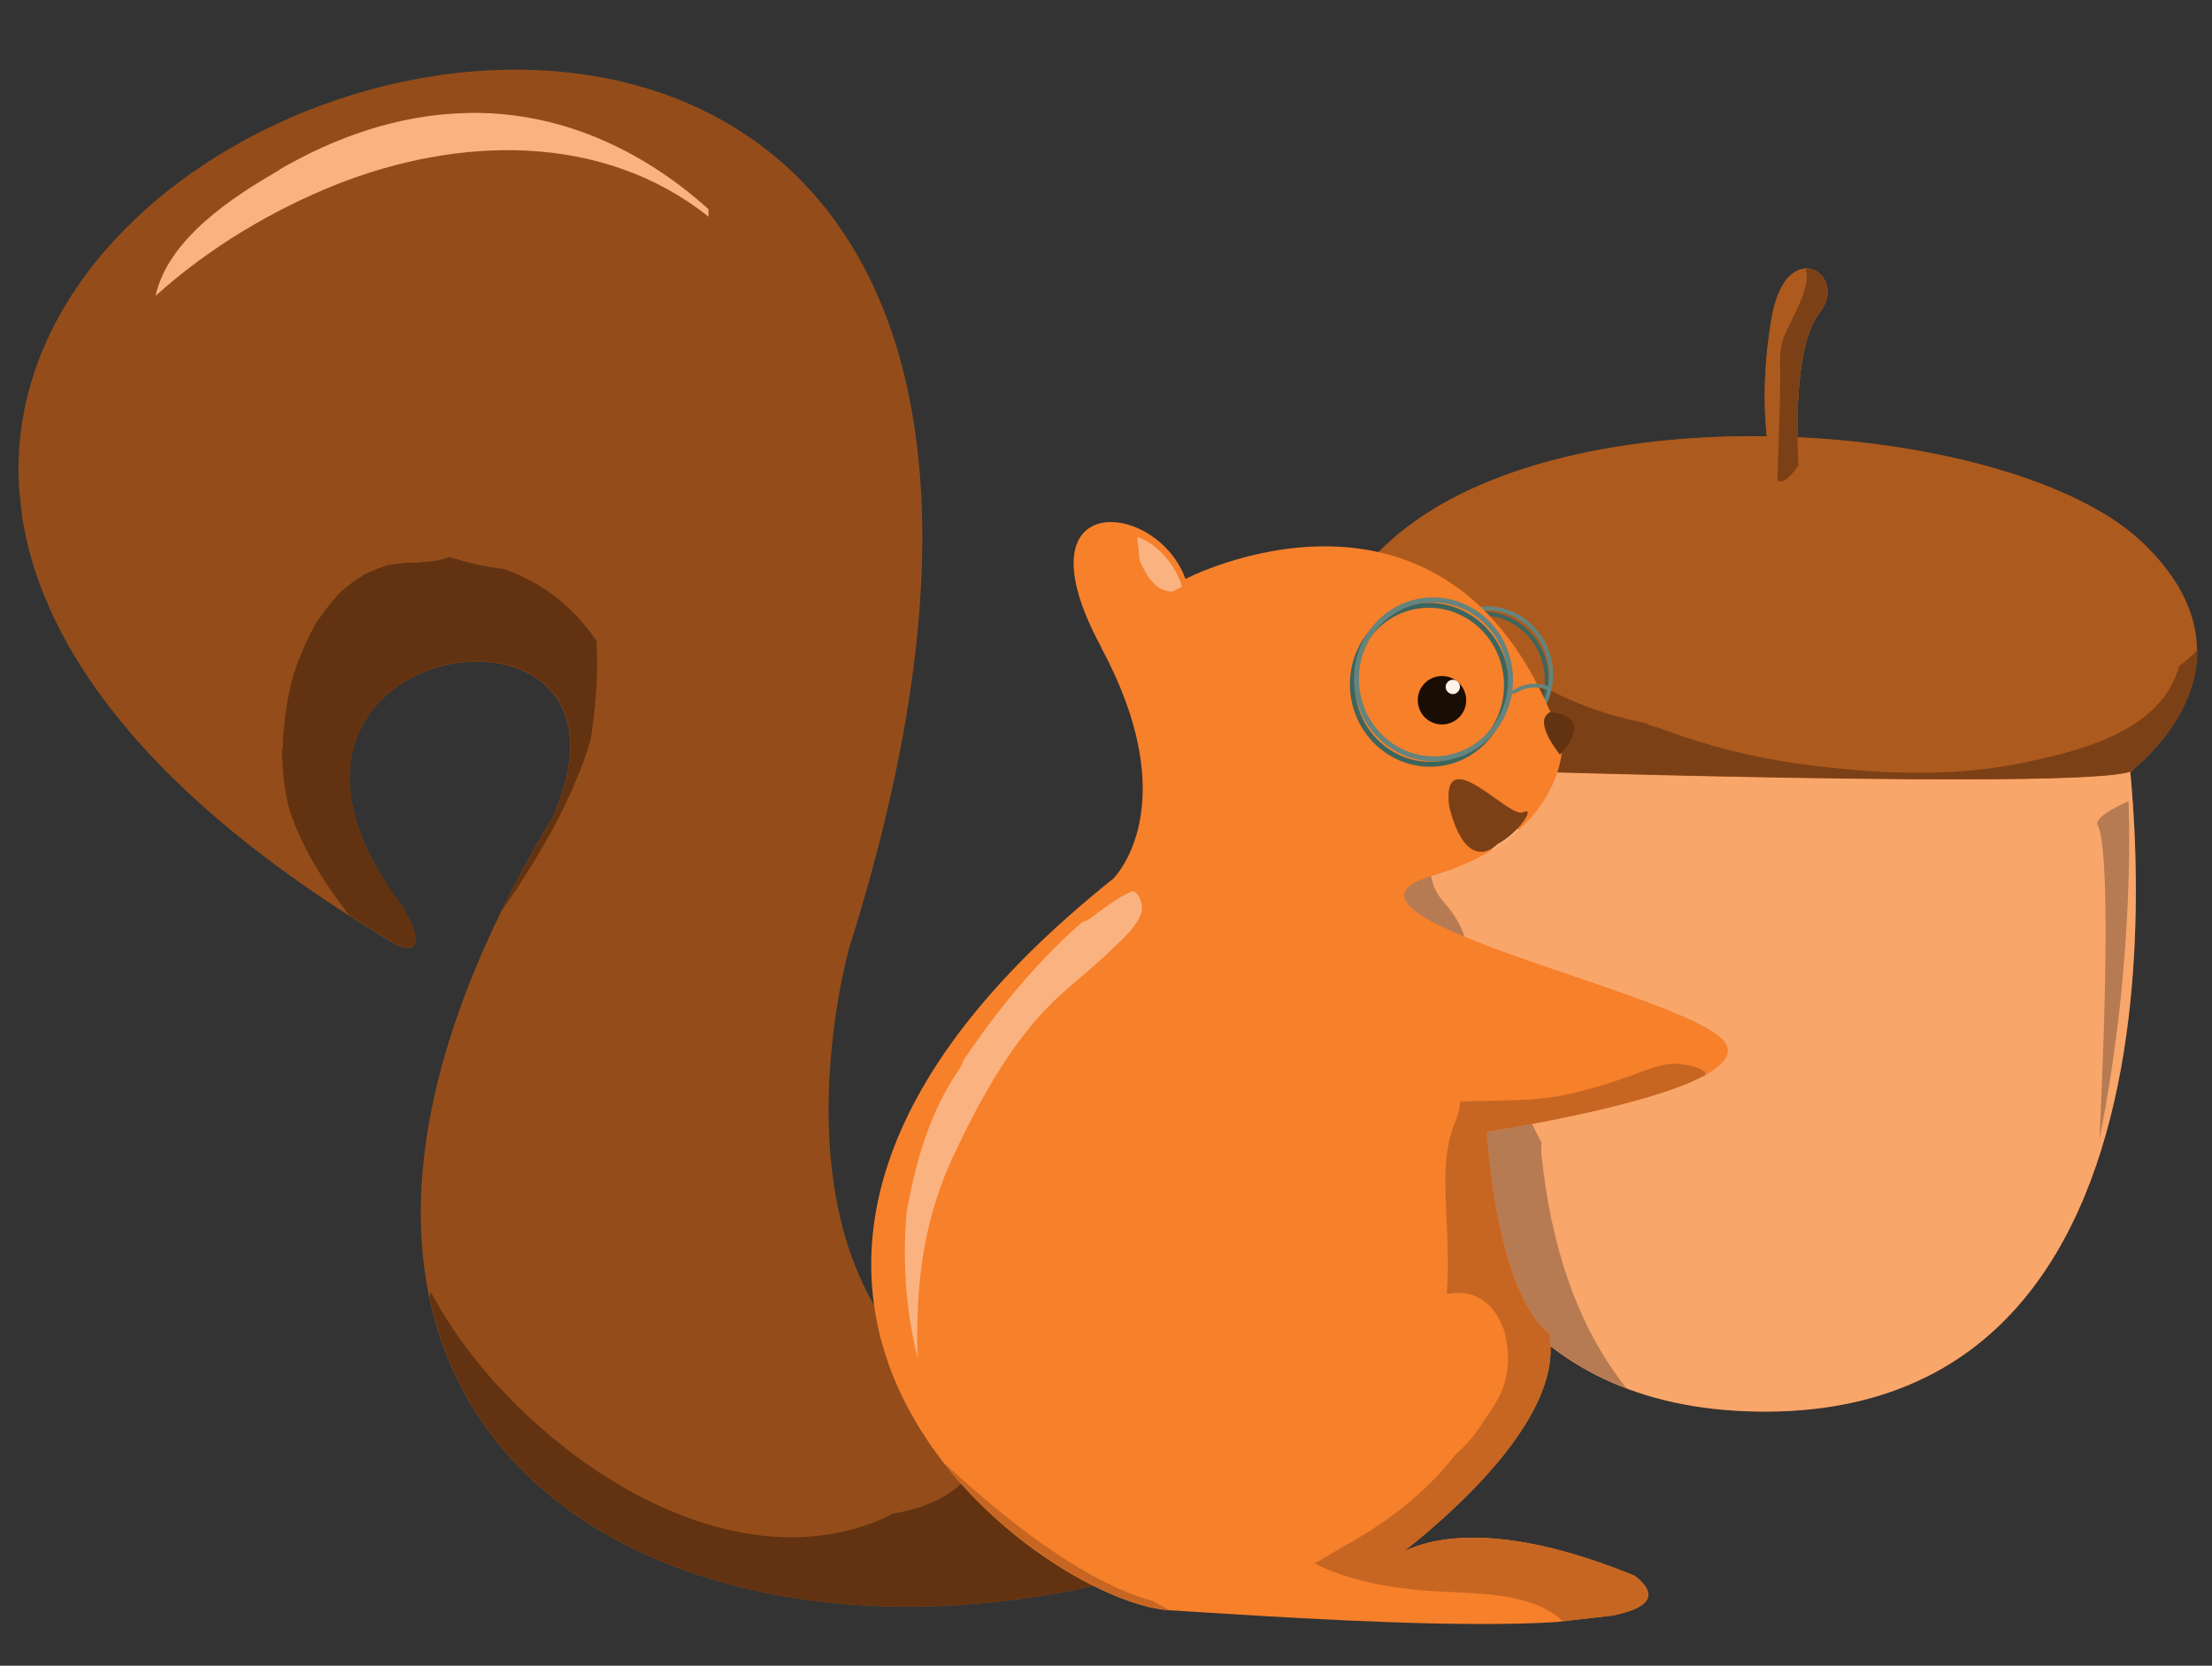 <?xml version="1.0" encoding="UTF-8"?>
<svg id="Layer_1" data-name="Layer 1" xmlns="http://www.w3.org/2000/svg" xmlns:xlink="http://www.w3.org/1999/xlink" version="1.1" viewBox="0 0 980 738">
  <rect x="0" y="0" width="980" height="738" fill="#333333" stroke="none"/>
  <defs>
    <style>
      .cls-1 {
        fill: #c66622;
      }

      .cls-1, .cls-2, .cls-3, .cls-4, .cls-5, .cls-6, .cls-7, .cls-8, .cls-9, .cls-10, .cls-11, .cls-12 {
        stroke-width: 0px;
      }

      .cls-2 {
        fill: #190d04;
      }

      .cls-13, .cls-3, .cls-14, .cls-15, .cls-16, .cls-17 {
        fill: none;
      }

      .cls-13, .cls-14 {
        stroke-width: 2.2px;
      }

      .cls-13, .cls-14, .cls-15, .cls-16, .cls-17 {
        stroke-miterlimit: 10;
      }

      .cls-13, .cls-15, .cls-17 {
        stroke: #65847d;
      }

      .cls-18 {
        clip-path: url(#clippath);
      }

      .cls-4 {
        fill: #fef2ea;
      }

      .cls-5 {
        fill: #633311;
      }

      .cls-14, .cls-16 {
        stroke: #3e655d;
      }

      .cls-6 {
        fill: #f7802b;
      }

      .cls-7 {
        fill: #f9a66b;
      }

      .cls-15, .cls-16 {
        stroke-width: 1.8px;
      }

      .cls-8 {
        fill: #b77b53;
      }

      .cls-9 {
        fill: #ad5a1e;
      }

      .cls-10 {
        fill: #7c4016;
      }

      .cls-11 {
        fill: #fab380;
      }

      .cls-12 {
        fill: #944d1a;
      }

      .cls-17 {
        stroke-linecap: round;
        stroke-width: 1.7px;
      }
    </style>
    <clipPath id="clippath">
      <rect class="cls-3" x="28.9" y="0" width="951" height="738" transform="translate(-38.8 60) rotate(-6.6)"/>
    </clipPath>
  </defs>
  <g class="cls-18">
    <g>
      <path class="cls-12" d="M630.7,313.4s-65.6,308.6,147.7,312c213.3,3.5,162.6-306.8,162.6-306.8-165-125.1-310.3-5.2-310.3-5.2h0Z"/>
      <path class="cls-12" d="M630.7,313.4s-52.7,247.8,89.9,301.7c-22.8-28.6-33.7-65.3-37.6-103-.2-2.1-.2-4,0-5.8-2.7-5-5.2-10.1-7.4-15.4-6.9,4.5-15.5,5.8-23.9,2.1-12.1-5.3-19.5-21.3-13.1-33.6,5.5-10.7,11.2-22.3,11.6-34.6.3-10.2-4.4-18.1-11.3-26.1-9.1-10.4-5.3-27.9,5.2-35.7.6-.5,1.1-.8,1.8-1.2,0-.2-.1-.3-.2-.5-7.6-16.6,2.1-39.5,19.4-45.6,12.4-4.3,24.9-2.2,34.3,5,38-2.5,77-3.3,114.6,1.2,19.7,2.4,39.2,6,58.9,8.7,10.1,1.5,20.3,2.7,30.5,3.5,4.8.4,9.5.7,14.4.9-.1,0,9.5-.3,10.7-.3,5-.2,10.1.5,14.9,2.1-1.2-11.6-2.3-18.6-2.3-18.6-165-125.1-310.3-5.2-310.3-5.2h0v.2Z"/>
      <path class="cls-12" d="M631.9,340.5s-93.6-30.4-16.2-100.6c77.4-70.2,276.7-53.7,333.4.4,56.7,54.1-4,100.4-4,100.4,1.5,10.6-313.3-.2-313.3-.2Z"/>
      <path class="cls-12" d="M594.6,263.8c-34.8,53.2,37.4,76.6,37.4,76.6,0,0,314.7,10.7,313.3.2,0,0,28.3-21.6,28.2-52.6-2.5,2.7-5.2,5-8.1,7.2-.1.6-.3,1.1-.5,1.8-9.2,28.2-46.1,36.5-72,41.6-30.3,5.9-62.4,4.1-92.9.2-22.4-2.9-44.4-8.5-65.4-16.4-2-.4-3.7-1.1-5.5-2-22.7-4.5-43.9-13.2-62.1-27.1-25.5-6.3-50.8-15.1-72.3-29.5h0Z"/>
      <path class="cls-12" d="M786.6,211.6c-2.8-6.1-8.2-33.5-1.7-70.8s34.4-19,21.3-2.4c-13.2,16.6-9.4,67.7-9.4,67.7,0,0-7.2,11.6-10.1,5.5h0Z"/>
      <path class="cls-12" d="M787.6,212.8c3.2,2.8,9.2-6.7,9.2-6.7,0,0-3.8-51.2,9.4-67.7,7.6-9.5,1.6-19.6-6.2-19.4.6,2.4.7,5,0,7.5-2.1,8.3-5.9,14.1-9.2,21.7-2.5,5.6-2.2,11.4-2.1,17.5,0,15.7-.9,31.4-1.2,47.1h0Z"/>
      <path class="cls-7" d="M630.7,313.4s-65.6,308.6,147.7,312c213.3,3.5,162.6-306.8,162.6-306.8-165-125.1-310.3-5.2-310.3-5.2h0Z"/>
      <path class="cls-8" d="M630.7,313.4s-52.7,247.8,89.9,301.7c-22.8-28.6-33.7-65.3-37.6-103-.2-2.1-.2-4,0-5.8-2.7-5-5.2-10.1-7.4-15.4-6.9,4.5-15.5,5.8-23.9,2.1-12.1-5.3-19.5-21.3-13.1-33.6,5.5-10.7,11.2-22.3,11.6-34.6.3-10.2-4.4-18.1-11.3-26.1-9.1-10.4-5.3-27.9,5.2-35.7.6-.5,1.1-.8,1.8-1.2,0-.2-.1-.3-.2-.5-7.6-16.6,2.1-39.5,19.4-45.6,12.4-4.3,24.9-2.2,34.3,5,38-2.5,77-3.3,114.6,1.2,19.7,2.4,39.2,6,58.9,8.7,10.1,1.5,20.3,2.7,30.5,3.5,4.8.4,9.5.7,14.4.9-.1,0,9.5-.3,10.7-.3,5-.2,10.1.5,14.9,2.1-1.2-11.6-2.3-18.6-2.3-18.6-165-125.1-310.3-5.2-310.3-5.2h0v.2Z"/>
      <path class="cls-9" d="M631.9,340.5s-93.6-30.4-16.2-100.6c77.4-70.2,276.7-53.7,333.4.4,56.7,54.1-4,100.4-4,100.4,1.5,10.6-313.3-.2-313.3-.2Z"/>
      <path class="cls-10" d="M594.6,263.8c-34.8,53.2,37.4,76.6,37.4,76.6,0,0,314.7,10.7,313.3.2,0,0,28.3-21.6,28.2-52.6-2.5,2.7-5.2,5-8.1,7.2-.1.6-.3,1.1-.5,1.8-9.2,28.2-46.1,36.5-72,41.6-30.3,5.9-62.4,4.1-92.9.2-22.4-2.9-44.4-8.5-65.4-16.4-2-.4-3.7-1.1-5.5-2-22.7-4.5-43.9-13.2-62.1-27.1-25.5-6.3-50.8-15.1-72.3-29.5h0Z"/>
      <path class="cls-9" d="M786.6,211.6c-2.8-6.1-8.2-33.5-1.7-70.8s34.4-19,21.3-2.4c-13.2,16.6-9.4,67.7-9.4,67.7,0,0-7.2,11.6-10.1,5.5h0Z"/>
      <path class="cls-10" d="M787.6,212.8c3.2,2.8,9.2-6.7,9.2-6.7,0,0-3.8-51.2,9.4-67.7,7.6-9.5,1.6-19.6-6.2-19.4.6,2.4.7,5,0,7.5-2.1,8.3-5.9,14.1-9.2,21.7-2.5,5.6-2.2,11.4-2.1,17.5,0,15.7-.9,31.4-1.2,47.1h0Z"/>
      <path class="cls-12" d="M433.8,622c-100.5-50.8-57.6-201.9-57.6-201.9,216-684.9-738-321.7-202.4-2.6,9.2,5.4,15.4,2.6,4.6-15.6-91.3-120.7,116-150.9,66.4-39.8-160.7,267.9,40.1,386.7,243.4,339.7,56-36.5,46.1-29-54.4-79.7h0Z"/>
      <path class="cls-5" d="M255.2,645.2c-25.6-19.1-49.1-44.1-64.4-72.9-.2.7-.4,1.5-.5,2.3,24,114.9,160.4,159,298,127.2,55.7-36.4,46.2-29.1-52.8-79,3.3,14.4-.1,28.7-14.6,38.5-7.7,5.2-16.6,7.9-25.8,9.4-1.2.8-2.6,1.6-4.2,2.3-46.4,19.8-97.4.5-135.7-27.8h0Z"/>
      <path class="cls-11" d="M123.8,75.3c-20.8,12-49.3,30.5-54.9,55.8,23.5-21.2,51.5-37.9,80-49.3,53.9-21.4,117.8-23.4,165,14.2-.1-1.1,0-2.2,0-3.3-29.6-26.7-67.1-44-108.3-42.6-29.2.9-56.8,10.5-81.9,25.1h0Z"/>
      <path class="cls-5" d="M124.8,331.9c.3,5.5.5,10.9,1.3,16.4.3,2.3.8,4.5,1.2,6.8,0,.7.2,1.2.4,1.6.2.7.4,1.5.6,2.1,1.5,4.9,3.4,9.5,5.6,14,5.6,11.7,12.9,22.6,21,32.9,6.1,3.9,12.4,7.8,19,11.7,9.2,5.4,15.4,2.6,4.6-15.6-91.3-120.7,116-150.9,66.4-39.8-8.5,14.3-16,28-22.6,41.5,0,0,.2-.2.3-.3,16.3-23.7,31.1-48.8,39-75.1,2.5-14.6,3.4-29.3,2.7-44.1-10.1-15.3-24.3-25.9-40.9-31.9-8.2-1-16.2-2.7-24.1-5.3h-.4c-4.3,1.7-9.2,2.4-14.1,2.2,6,.3-4.1.3-5.2.3-2.4.3-4.8.6-7.1,1h-.5c-1.2.4-2.3.8-3.5,1.2-2.1.7-4.1,1.8-6.2,2.6-.6.3-.9.5-1.3.7-.6.5-1.4.9-2.2,1.4-1.9,1.2-3.6,2.6-5.4,4-1.1.8-2.1,1.8-3.1,2.7-1.5,1.7-3,3.4-4.4,5.1-1.9,2.3-3.7,4.9-5.4,7.4-.3.4-.5.7-.7.9,0,.3-.2.6-.5,1-2.6,4.9-4.9,9.8-6.9,15-.9,2.4-1.8,4.8-2.6,7.3-.3,1.3-.7,2.7-1,4.1-1.3,5.5-2.3,11-2.8,16.6-.2,2.3-.5,4.8-.7,7.2,0,.9,0,1.8,0,2.7,0,.4,0,1,0,1.8h-.2Z"/>
      <path class="cls-5" d="M398.6,601c1.2-.8,2.6-1.5,4.1-2.1-2.1-2.3-4-4.6-5.9-6.9.7,3,1.4,6,1.8,8.9h0Z"/>
      <path class="cls-16" d="M685.1,297.8c-1.8-16-15.9-27.6-31.3-25.8-15.5,1.8-26.5,16.2-24.7,32.2s15.9,27.6,31.3,25.8,26.5-16.2,24.7-32.2Z"/>
      <path class="cls-15" d="M687,295.5c-1.8-16-15.9-27.6-31.3-25.8s-26.5,16.2-24.7,32.2,15.9,27.6,31.3,25.8c15.5-1.8,26.5-16.2,24.7-32.2Z"/>
      <path class="cls-6" d="M487.8,286.8c38.2,70.9,5.3,102.6,5.3,102.6-226.5,180.8-32.1,319.8,24.3,324,49.7,2.8,249.5,18.6,206.9-15.2-90.3-36.9-114.2-2-114.2-2,0,0,85.7-59.3,76.1-105.5-23.7-18.8-27.5-89.3-27.5-89.3,0,0,122.6-18.4,105.1-40.1-17.6-21.6-189.2-55.7-128.9-73.4,60.4-17.7,63.5-65.4,51.9-72.6-50-116.9-161.6-58.8-161.6-58.8-12.6-35.1-75.6-40.7-37.4,30.1v.2Z"/>
      <path class="cls-1" d="M692.7,718.5c30.3-2.2,47.3-7.9,31.7-20.3-57-23.3-87.6-17.9-102.4-10.8,23.2-18.3,71.6-61.3,64.2-96.7-23.7-18.8-27.5-89.3-27.5-89.3,0,0,70.4-10.6,96.9-25.1.4-3.6-11-5-13.5-5-6.1,0-11.8,2.5-17.4,4.5-10.1,3.7-20.3,7-30.9,9.2-15.4,3.3-31.1,2.3-46.8,3.1-.3,2.9-1,5.7-2.1,8.5-5.6,13.3-4.7,26.8-4.1,41.7.5,11.6,1.1,23.4.2,35,12.4-2.4,20.4,4.2,24.3,13.6.9,1.6,1.4,3.4,1.7,5.2,2,8.4,1.3,18.1-2.2,25.3-1.9,4.1-4.3,7.9-7.1,11.6-3.4,5.8-7.9,11.1-12.9,15.5-13.4,17.3-31.3,30.9-51.1,41.5-3.7,2.3-7.4,4.6-11.3,6.7,13.6,6.9,29.7,10.2,45.4,11.7,20.7,2.1,48.8-.6,64.6,13.8l.2.2Z"/>
      <path class="cls-1" d="M462.1,684.3c-15.3-10.9-29.7-23.1-43.6-35.9,31,39.5,76.2,63.2,99,64.9.2,0,.5,0,.7,0-2.6-1.2-5-2.5-7.5-4-17.9-4.8-35.9-16.1-48.6-25.1h0Z"/>
      <path class="cls-11" d="M503.8,238.1l1.2,10.4c2.8,6.5,7.1,13.8,14.6,13.6.4-.2.7-.4,1-.6,1-.5,2.1-1,3.1-1.6-2.7-9.3-10.7-18.5-18.7-21.6-.4-.2-.8-.2-1.2-.4h0Z"/>
      <path class="cls-11" d="M666.4,364.2c-1.5,4.4-3.4,8.6-5.6,12.7,4.7-2.9,8.8-5.9,12.3-9.2-2.3-1.3-4.5-2.4-6.7-3.6h0Z"/>
      <path class="cls-11" d="M502,394.8c-7,2.7-13.1,7.8-19.1,12.2-1,.7-2.1,1.2-3.2,1.4-7.4,6.3-14.4,13.3-20.9,20.4-11.9,13-22.5,26.9-32.2,41.4-.2,1-.7,2.1-1.4,3.2-13.1,18.8-19.5,41.1-23.5,63.5-2,21.7-.4,43.7,4.9,65.1-.2-4.2-.3-8.4-.2-12.7.2-27.4,4.3-52,15.9-77,11.1-23.7,25.2-49.8,44-68.2,8.4-8.2,17.9-15.2,26.3-23.5,4.5-4.3,12.4-11.1,13.3-17.7.3-2.7-1.2-7-3.9-8.1h0Z"/>
      <path class="cls-2" d="M649.5,309c-.7-5.9-6-10.1-11.9-9.4s-10.1,6-9.4,11.9,6,10.1,11.9,9.4,10.1-6,9.4-11.9Z"/>
      <path class="cls-4" d="M646.8,304c-.2-1.8-1.8-3-3.5-2.8s-3,1.8-2.8,3.5,1.8,3,3.5,2.8,3-1.8,2.8-3.5Z"/>
      <path class="cls-5" d="M686.8,315.5c21,2.2,4.3,18.8,4.3,18.8,0,0-12.4-14.8-4.3-18.8Z"/>
      <path class="cls-10" d="M674.6,359.9c-6.1,2.8-36-32.4-32.6-2.7,7.9,31.3,21.3,16.9,21.3,16.9,10.1-5.5,17.4-17.1,11.3-14.2h0Z"/>
      <path class="cls-14" d="M667.2,299.5c-2.2-19.4-19.2-33.2-37.9-31.1s-32.1,19.6-29.9,38.9,19.2,33.2,37.9,31.1,32.1-19.6,29.9-38.9Z"/>
      <path class="cls-13" d="M669,297.1c-2.2-19.4-19.2-33.2-37.9-31.1s-32.1,19.6-29.9,38.9c2.2,19.4,19.2,33.2,37.9,31.1s32.1-19.6,29.9-38.9Z"/>
      <path class="cls-17" d="M670.7,306.6c8-5.2,14.9-1.7,14.9-1.7"/>
      <path class="cls-8" d="M929.1,365.1c7.8,12,1,139.7,1,139.7,16.4-81.4,12.9-149.8,12.9-149.8,0,0-14.4,6-13.9,10.2h0Z"/>
    </g>
  </g>
</svg>